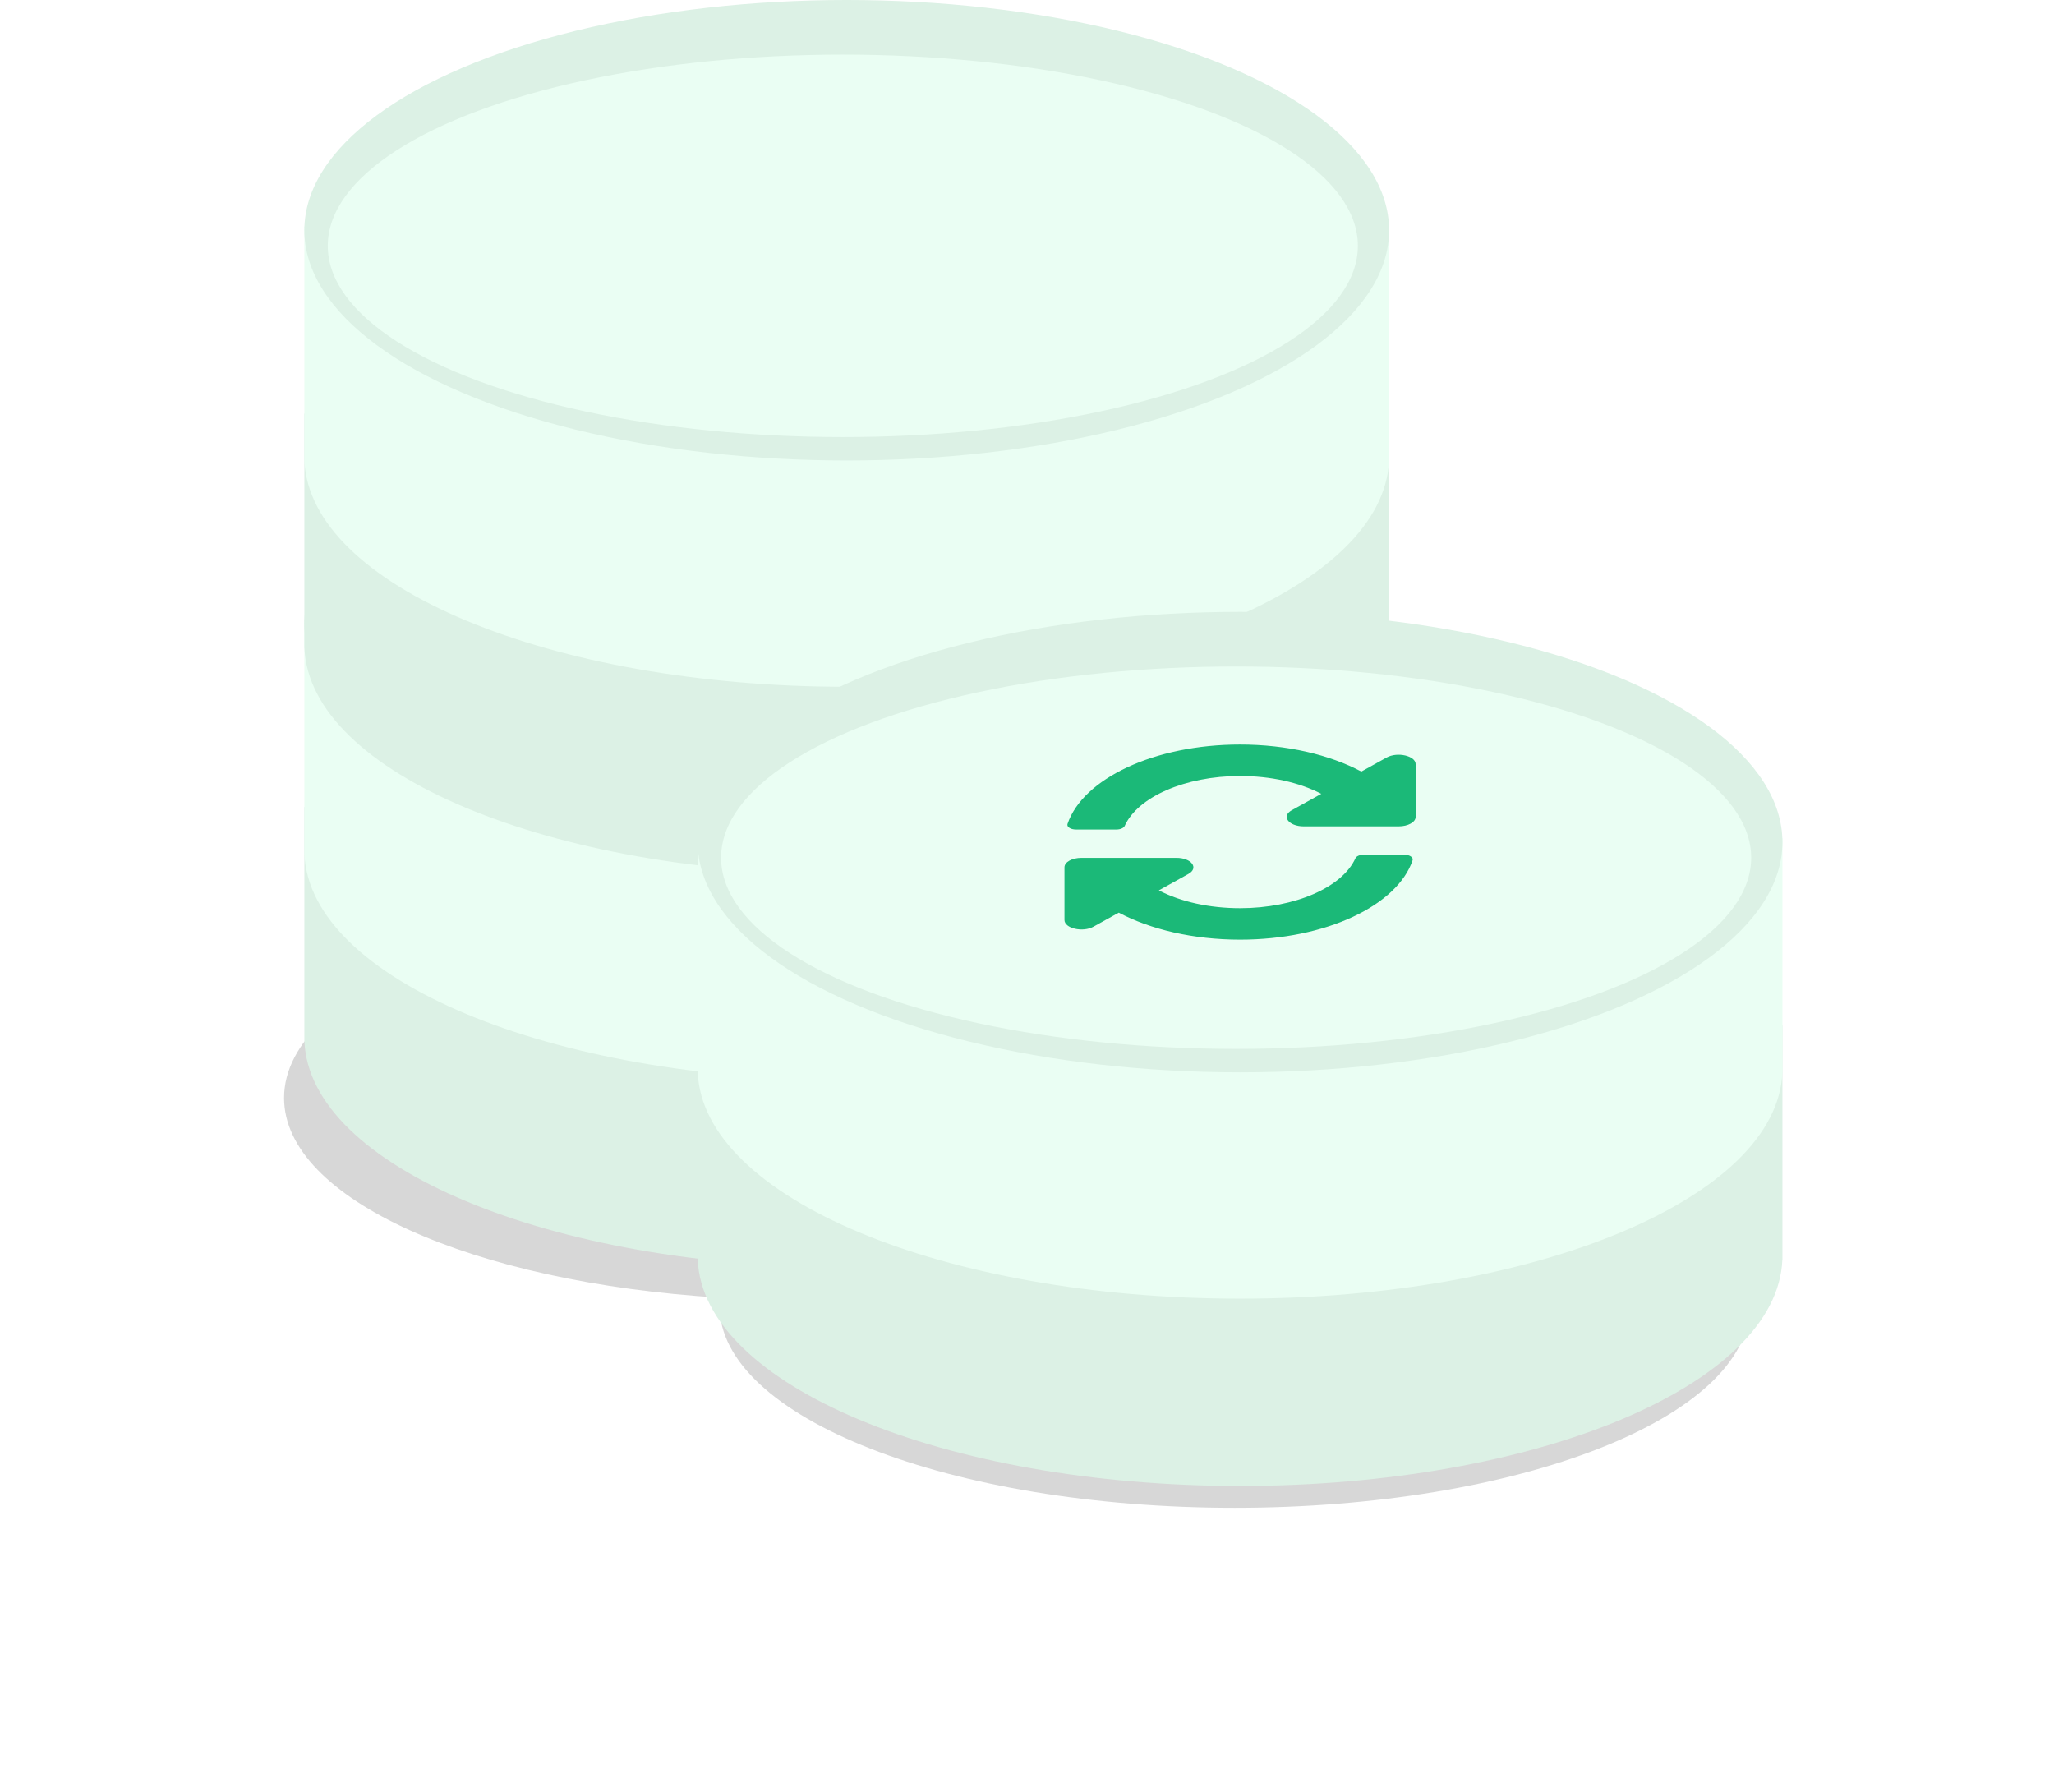 <svg width="94" height="82" viewBox="0 0 94 82" fill="none" xmlns="http://www.w3.org/2000/svg">
<g filter="url(#filter0_f)">
<path fill-rule="evenodd" clip-rule="evenodd" d="M60.124 50.618C60.136 50.494 60.143 50.37 60.143 50.245C60.143 45.139 49.59 41 36.571 41C23.553 41 13 45.139 13 50.245C13 54.868 21.65 58.698 32.947 59.382C32.935 59.506 32.929 59.63 32.929 59.755C32.929 64.861 43.482 69 56.5 69C69.518 69 80.072 64.861 80.072 59.755C80.072 55.132 71.422 51.302 60.124 50.618Z" fill="black" fill-opacity="0.16"/>
</g>
<path fill-rule="evenodd" clip-rule="evenodd" d="M63.572 47.464V47.643H63.568C63.343 53.379 52.318 58 38.75 58C25.182 58 14.157 53.379 13.932 47.643H13.929V47.464V36.929H38.75H63.572V47.464Z" fill="#DCF1E5"/>
<path fill-rule="evenodd" clip-rule="evenodd" d="M63.572 38.893V39.071H63.568C63.343 44.808 52.318 49.428 38.75 49.428C25.182 49.428 14.157 44.808 13.932 39.071H13.929V38.893V28.357H38.75H63.572V38.893Z" fill="#EAFEF3"/>
<ellipse cx="38.75" cy="28.536" rx="24.821" ry="10.536" fill="#DCF1E5"/>
<ellipse cx="38.571" cy="29.25" rx="23.571" ry="8.75" fill="#EAFEF3"/>
<path d="M42.468 26.327C41.455 25.8 40.14 25.511 38.746 25.512C36.236 25.513 34.069 26.469 33.471 27.795C33.427 27.892 33.273 27.96 33.093 27.96H31.237C30.994 27.96 30.809 27.837 30.854 27.704C31.555 25.636 34.824 24.071 38.751 24.071C40.904 24.071 42.859 24.542 44.301 25.308L45.459 24.665C45.949 24.393 46.786 24.585 46.786 24.97V27.384C46.786 27.622 46.438 27.816 46.009 27.816H41.665C40.972 27.816 40.625 27.35 41.115 27.078L42.468 26.327ZM31.492 29.256H35.836C36.529 29.256 36.876 29.721 36.386 29.993L35.033 30.745C36.046 31.272 37.361 31.561 38.756 31.56C41.264 31.559 43.432 30.603 44.03 29.276C44.074 29.18 44.229 29.112 44.408 29.112H46.264C46.508 29.112 46.692 29.234 46.647 29.367C45.946 31.435 42.677 33 38.751 33C36.597 33 34.642 32.529 33.2 31.764L32.042 32.407C31.552 32.679 30.715 32.486 30.715 32.101V29.688C30.715 29.449 31.063 29.256 31.492 29.256Z" fill="#1BB978"/>
<path fill-rule="evenodd" clip-rule="evenodd" d="M63.572 29.464V29.643H63.568C63.343 35.379 52.318 40 38.75 40C25.182 40 14.157 35.379 13.932 29.643H13.929V29.464V18.929H38.75H63.572V29.464Z" fill="#DCF1E5"/>
<path fill-rule="evenodd" clip-rule="evenodd" d="M63.572 20.893V21.071H63.568C63.343 26.808 52.318 31.428 38.75 31.428C25.182 31.428 14.157 26.808 13.932 21.071H13.929V20.893V10.357H38.75H63.572V20.893Z" fill="#EAFEF3"/>
<ellipse cx="38.75" cy="10.536" rx="24.821" ry="10.536" fill="#DCF1E5"/>
<ellipse cx="38.571" cy="11.25" rx="23.571" ry="8.75" fill="#EAFEF3"/>
<path fill-rule="evenodd" clip-rule="evenodd" d="M81.572 57.464V57.643H81.568C81.344 63.379 70.318 68 56.75 68C43.182 68 32.157 63.379 31.932 57.643H31.929V57.464V46.929H56.75H81.572V57.464Z" fill="#DCF1E5"/>
<path fill-rule="evenodd" clip-rule="evenodd" d="M81.572 48.893V49.071H81.568C81.344 54.808 70.318 59.428 56.75 59.428C43.182 59.428 32.157 54.808 31.932 49.071H31.929V48.893V38.357H56.75H81.572V48.893Z" fill="#EAFEF3"/>
<ellipse cx="56.75" cy="38.536" rx="24.821" ry="10.536" fill="#DCF1E5"/>
<ellipse cx="56.571" cy="39.25" rx="23.571" ry="8.75" fill="#EAFEF3"/>
<path d="M60.468 36.327C59.455 35.8 58.14 35.511 56.746 35.511C54.236 35.513 52.069 36.469 51.471 37.795C51.427 37.892 51.273 37.96 51.093 37.96H49.237C48.994 37.96 48.809 37.837 48.854 37.705C49.555 35.636 52.824 34.071 56.751 34.071C58.904 34.071 60.859 34.542 62.301 35.308L63.459 34.665C63.949 34.393 64.786 34.586 64.786 34.97V37.384C64.786 37.622 64.438 37.816 64.009 37.816H59.665C58.972 37.816 58.625 37.35 59.115 37.078L60.468 36.327ZM49.492 39.256H53.836C54.529 39.256 54.876 39.721 54.386 39.993L53.033 40.745C54.046 41.272 55.361 41.561 56.756 41.56C59.264 41.559 61.432 40.603 62.03 39.276C62.074 39.18 62.229 39.112 62.408 39.112H64.264C64.507 39.112 64.692 39.234 64.647 39.367C63.946 41.435 60.677 43 56.751 43C54.597 43 52.642 42.529 51.2 41.764L50.042 42.407C49.553 42.679 48.715 42.486 48.715 42.101V39.688C48.715 39.449 49.063 39.256 49.492 39.256Z" fill="#1BB978"/>
<defs>
<filter id="filter0_f" x="0" y="28" width="93.072" height="54" filterUnits="userSpaceOnUse" color-interpolation-filters="sRGB">
<feFlood flood-opacity="0" result="BackgroundImageFix"/>
<feBlend mode="normal" in="SourceGraphic" in2="BackgroundImageFix" result="shape"/>
<feGaussianBlur stdDeviation="6.5" result="effect1_foregroundBlur"/>
</filter>
</defs>
</svg>
